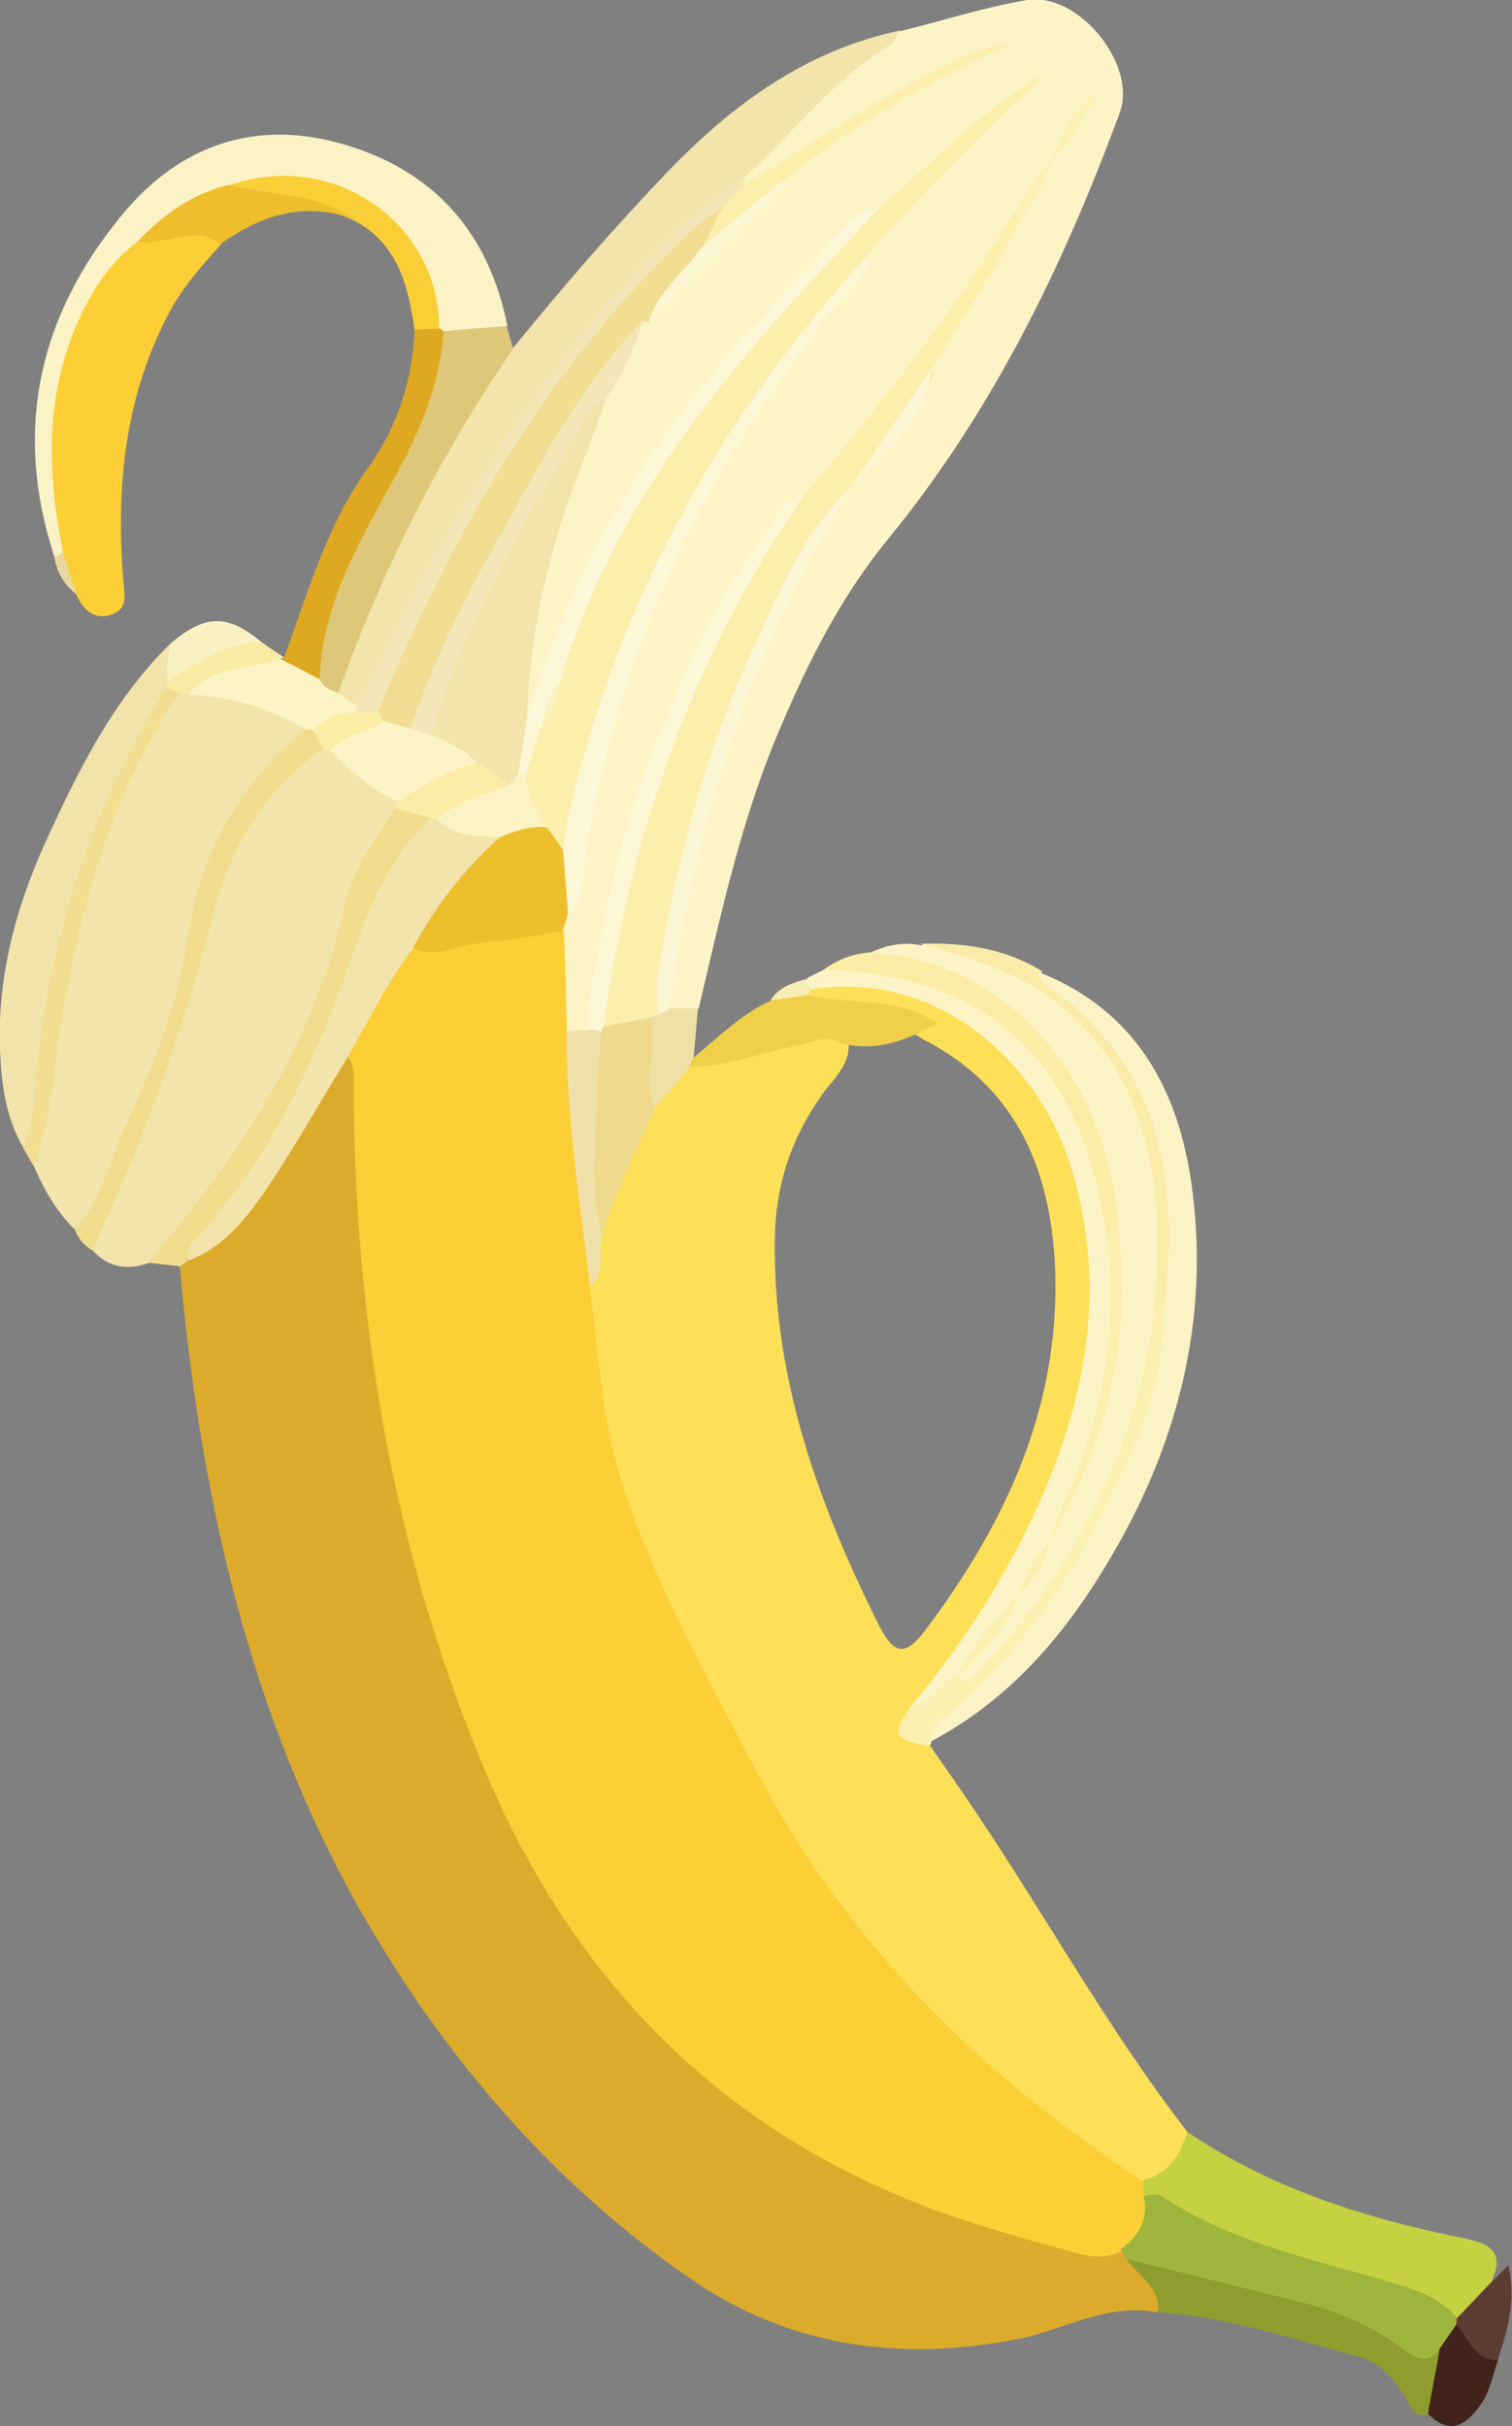 <?xml version="1.0" encoding="utf-8"?>
<!-- Generator: Adobe Illustrator 17.0.2, SVG Export Plug-In . SVG Version: 6.00 Build 0)  -->
<!DOCTYPE svg PUBLIC "-//W3C//DTD SVG 1.1//EN" "http://www.w3.org/Graphics/SVG/1.1/DTD/svg11.dtd">
<svg version="1.1" id="Layer_1" xmlns="http://www.w3.org/2000/svg" xmlns:xlink="http://www.w3.org/1999/xlink" x="0px" y="0px"
	 width="208.6px" height="334.7px" viewBox="0 0 208.6 334.7" enable-background="new 0 0 208.6 334.7" xml:space="preserve">
<rect x="0" y="0" width="208.6" height="334.7" fill="#808080" stroke="none"/>
<g>
	<path fill="#DCAB2C" d="M24.8,174.7c2.8,31.3,9.4,61.6,25.1,89.2c11.5,20,26.3,37.3,45.4,50.5c13.8,9.5,29.4,11.5,45.5,8.2
		c6.2-1.3,12-4.9,18.8-3.6c1.9-1.3,1.7-2.9,0.5-4.5c-1.1-1.4-1.6-3.1-3-4.3c-0.7-0.4-1.3-0.9-2-1.3c-33-5.3-59.9-20.3-77.5-49.6
		c-13.3-22.2-19.9-46.7-23.7-72c-1.8-12-2.4-24.2-2.7-36.3c-0.1-2.5,0-5.2-3.4-5.8c-2.4,0.4-3.2,2.4-4.3,4.3
		c-4.6,8.6-9.2,17.4-17.6,23.2C25.2,173.2,24.9,173.9,24.8,174.7z"/>
	<path fill="#FDE057" d="M163.8,294.1c-11.5-14.9-20.4-31.4-31-46.8c-1.5-2.2-3-4.3-4.5-6.5c-1.6-1.9-0.9-3.6,0.6-5.2
		c3.3-6.9,8.3-12.8,11.9-19.5c8.6-15.9,13.6-32.5,9.7-50.7c-2.9-13.5-10.5-23.6-23.4-29.1c-4.9-2-10.2-3.1-15.4-0.3
		c-0.4,0.5-0.5,1-0.4,1.6c0.8,2,2.5,2.6,4.3,2.4c4.4-0.5,8.2,1.1,11.8,3.4c13.2,6.8,17.8,18.5,18.2,32.6c0.4,18.6-7,34.3-17.8,48.7
		c-2.8,3.8-4.4,3.7-6.5-0.4c-8.4-16.8-14.7-34.2-14.4-53.4c0.1-7.5,2.3-14,6.6-20c1.5-2.1,3.7-3.9,3.6-6.9c-0.8-2.6-2.8-3.1-5.1-2.6
		c-4.3,1-8.8,1.4-12.7,3.8c-1.3,0.8-2.7,2-4.5,1.2c-3.5,0.5-4.3,4.1-6.8,5.7c-2.8,5.5-4.3,11.6-6.1,17.5c-0.4,2.6-2,4.8-2.7,7.3
		c-0.1,16.3,4,31.8,11.3,46.2c8.9,17.7,17.7,35.5,31,50.5c9.2,10.4,19.9,19.1,31.3,27c1.7,1.2,3.5,1.9,5.6,1.6
		C164.6,300,165,299.3,163.8,294.1z"/>
	<path fill="#FCF4C6" d="M96.4,139.1c3.1-13.1,5.9-26.3,11.3-38.8c3.9-9.2,8.4-18.1,14.8-25.9c14.4-17.6,24.2-37.7,32-58.9
		c2.4-6.6-5.7-16.6-12.8-15.5C135.7,1,130,2.9,124.2,4.3c-7.7,3.6-14.2,8.7-19.7,15.2c-1.2,1.4-2.7,2.4-2.9,4.4c0,0.5,0.1,1,0.4,1.4
		c1.3,1.5,2.8,1.1,4,0c8.3-7.3,18.1-12.1,26-16.5c-7.5,3.9-16.6,8.9-24.8,15.3c-6.5,6.2-11.7,13.8-19.5,18.7
		c-0.4,0.4-0.7,0.8-0.9,1.3c-1.1,4-2.9,7.8-4.9,11.4c-1.5,6.1-4.9,11.4-7,17.3c-2.6,7.2-3.7,14.7-4.3,22.3c-0.1,1.4,0,2.6,1.1,3.6
		c2.8,1.1,3-1.2,3.6-2.8c6.6-20.1,18.4-36.9,32.5-52.4c4.4-4.8,9.5-8.8,14.2-13.1c5.6-5.6,11.1-11.3,16-15.1
		c-6.5,5.4-13.7,12.6-20.6,20.1C107.3,49.9,96.4,63.7,90,80.3c-4.6,11.9-8.5,23.9-10.5,36.5c-0.5,3.1-2,5.9-3.4,8.8
		c-0.2,0.9-0.2,1.7-0.2,2.6c-0.1,3.2-0.5,6.4-0.4,9.7c0.1,2,0.2,3.9,1.9,5.3c1.5,0.8,2.8,0.8,4.1-0.4c2.1-9.1,2.9-18.6,5.8-27.4
		c4.2-12.7,9-25.1,16.5-36.4c2.3-3.4,5.8-5.5,8.2-8.6c10.3-12.9,19.9-26.3,28.5-40.5c1.6-2.4,2.8-5.1,4.4-7.5
		c1.3-1.2,1.5-3.2,2.7-4.4c-1.4,1.4-1.4,3.7-3.2,4.8c-1.4,2.6-2.7,5.3-4.4,7.7c-4,6.6-8.1,13.1-12.6,19.4c-1.9,7-7.5,11.3-12.1,16.3
		c-0.4,0.4-0.7,0.8-1.1,1.3c-5.7,7.8-8.4,17-11.8,25.8c-5,13.2-9,26.8-11.2,40.9c-0.3,1.6-0.2,3.3,0.2,5
		C93.1,140.9,94.7,140.3,96.4,139.1z"/>
	<path fill="#F2E4AA" d="M12.7,172.4c2.2,2.5,4.9,2.9,7.9,1.8c5.2-2.5,7.9-7.4,11.1-11.7c7.3-9.9,13.3-20.6,15.9-32.8
		c1.4-6.5,5.4-11.8,8.2-17.6c0.1-0.6,0.1-1.1,0-1.7c-2.3-4.3-6.5-6.3-10.6-8.3c-0.6,0-1.2,0-1.7,0.2c-7,4.1-11.6,10.2-13.8,17.8
		c-3.7,12.5-7.4,24.9-12,37.1c-1.4,3.7-3,7.3-4.5,11C12.6,169.6,12.2,170.9,12.7,172.4z"/>
	<path fill="#F2E4AA" d="M4.6,160.7c1.4,3.3,3.1,6.3,5.6,8.8c2.9,0.8,3.2-1.6,3.9-3.3c5.3-12.9,11-25.7,13.7-39.6
		c1.6-8.5,5.6-16.1,12.3-22c1.3-1.1,2.9-2.3,2.7-4.5c-0.8-3.5-4-4-6.7-4.9c-3.3-1-6.7-1.3-10.2-1c-0.6,0-1.2,0.2-1.8,0.5
		c-4.9,4.4-7.3,10.3-9.4,16.2c-5.2,14.5-8.3,29.5-10.1,44.8C4.4,157.4,4.5,159.1,4.6,160.7z"/>
	<path fill="#F2E4AA" d="M102.8,24.4c6.7-6,12.1-13.5,20-18.2c0.6-0.4,0.9-1.3,1.4-2c-12.8,2.7-22.9,10-31.8,19.2
		c-7.6,7.9-14.7,16.1-21.6,24.6c-2.4,0-3.9,1.5-5.2,3.4C58,63.4,51.4,75.9,46.5,89.2c-0.8,2.1-0.9,4.2-0.9,6.3
		c0.4,1.6,1.4,2.5,3.1,2.6c4.3-1.4,4.5-5.9,6.3-9c4.8-8.5,9.3-17.2,14.8-25.3c8.3-12.2,17.6-23.5,28.3-33.7
		C99.9,28.3,101.6,26.6,102.8,24.4z"/>
	<path fill="#FBCF35" d="M10.5,82c1,2.2,2.6,3.7,5.1,2.7c2.2-0.9,1.5-3,1.4-4.8c-1-12.8,0.2-25.1,6.3-36.7c1.9-3.6,4.5-6.5,7.2-9.5
		c0.3-4-2.7-3.6-4.8-3c-2.4,0.7-4.8,0.6-7.2,0.7c-5,3.4-7.7,8.6-9.5,13.9c-3.3,9.8-4.3,20-1.2,30.2C8.5,77.8,9.2,80,10.5,82z"/>
	<path fill="#FBF3C5" d="M8.7,76.2c-2-9.9-2.5-19.8,1.1-29.5c2-5.2,4.6-9.9,9.2-13.4c4.6-1.8,9-4.5,14-5.4c8.2-6.2,23.5,2.5,25.2,12
		c0.4,2.1,0.2,4.3,1.5,6.3c0.4,0.4,0.9,0.7,1.4,0.8c3.3,0.7,6.8,2.4,8.9-2c-2.5-12.7-9.9-21.3-22.3-25c-12.2-3.7-22.9-0.1-30.9,9.7
		C5.3,43.6,1.8,59.4,7.5,76.8C8.2,77.3,8.6,77.1,8.7,76.2z"/>
	<path fill="#FCF4C6" d="M127,130.4c-2.4-0.5-4.7,0-6.9,1c0.2,1.2,1,1.6,2.1,1.8c17.1,2.9,26,13.9,29.6,30.1c0.5,2.3,0.9,4.6,1,6.9
		c1.3,12.6-1.5,24.4-7.2,35.6c-0.8,1.5-1.2,3.1-1.7,4.7c-0.2,0.5-0.5,0.9-0.8,1.2c-1.3,2.2-2.3,4.5-3.6,6.7
		c-0.2,0.4-0.5,0.8-0.8,1.2c-2,4-4.6,7.6-7.4,11c-0.3,0.5-0.4,0.9-0.5,1.5c0.8,3.6,2.7,2,4.3,0.8c3.8-3,7.4-6.4,9.9-10.4
		c7-11.3,12.8-23.3,15.4-36.5c0.3-1.3,0.3-2.6,0.5-4c1.3-9,0.8-17.8-1.6-26.6c-3.8-13.8-13.3-21.3-26.9-24.2
		C130.6,130.9,128.9,129.9,127,130.4z"/>
	<path fill="#FBF3C5" d="M128.5,240.2c11.9-6.3,19.9-16.5,26.2-27.9c8.5-15.4,12.2-32,9.6-49.5c-1.9-12.8-7.8-23.3-20.5-28.5
		c-0.5-0.5-1-0.9-1.7-0.5c-0.8,0.4-0.7,1-0.1,1.5c0.5,0.4,1.1,0.8,1.6,1.1c13.3,8.6,16.8,21.7,17,36.4c0,2.5-0.2,4.9-0.3,7.4
		c-2.3,19.7-11.2,36.3-24.5,50.7c-1.6,1.7-3.1,3.3-5.4,4.3C128.6,235.7,125.6,237.2,128.5,240.2z"/>
	<path fill="#C5D140" d="M163.8,294.1c-1,3.2-2.6,5.8-6.1,6.7c-1.3,1-0.8,2,0.1,2.9c7,5.4,15,8.4,23.4,10.6
		c6.6,1.8,13.2,3.7,19.4,6.5c3.9-0.2,5.7-2.1,5.2-6.1c1.7-3.8,0.1-5.1-3.7-5.9C188.6,306.1,175.5,302,163.8,294.1z"/>
	<path fill="#F1E3AA" d="M23.6,88.7c-7.9,7.7-12.7,17.4-17.2,27.2c-4.2,9.2-6.8,18.8-6.4,29c0.2,4.7,0.8,9.3,3.2,13.4
		c2.4-1.6,2.2-4.1,2.5-6.6c2.1-19.8,6.6-38.9,17.7-55.8c0.2-0.5,0.5-1.1,0.7-1.6C24.3,92.4,25.3,90.4,23.6,88.7z"/>
	<path fill="#FCF4C6" d="M111.9,136.5c17.1-2.8,31.1,9.7,35.7,24c5.6,17.6,2,34.1-5.8,50.2c-4.3,8.8-9.7,17-16,24.5
		c1.7,1.7,1.7,1.6,3.3,0.5c1.8-1.2,1.6-3.6,3.2-4.9l0,0c2.9-3.6,6-7.1,8.5-11.1l0,0c1.8-2.2,2.7-4.8,4.2-7.1l0,0
		c6.6-12.8,10.2-26.3,9-40.8c-1-10-3.7-19.5-10.5-27.2c-7.9-8.9-17.3-14.2-29.7-10.9c-0.8,0.4-1.6,0.8-2.4,1.2
		C110.5,136,110.9,136.4,111.9,136.5z"/>
	<path fill="#DFC77A" d="M69.9,45c-2.9,0.2-5.8,0.4-8.7,0.7c-1.1,0.6-2,1.3-2.1,2.6c-0.9,8.7-5.8,15.7-9.8,23
		c-3,5.4-5.2,11.1-6.7,17.1c-0.5,2-0.4,3.9,0.2,5.8c0.9,1.5,2.2,2.2,3.9,1.3c6-16.8,14-32.7,24.1-47.4C70.5,47.1,70.2,46.1,69.9,45z
		"/>
	<path fill="#F2DD8E" d="M54.6,111.5c-2.8,4.3-6,8.5-7.1,13.6c-3.9,17.8-13.3,32.6-24.8,46.3c-0.7,0.9-1.4,1.8-2.1,2.8
		c1.4,0.2,2.8,0.3,4.2,0.5c0.4-0.3,0.7-0.5,1.1-0.8c12.4-12.2,20.2-27.2,25.7-43.5c1.5-4.4,3.6-8.6,6.3-12.4
		c1.3-1.8,2.6-3.5,1.5-5.9C58,110.5,56.4,110.5,54.6,111.5z"/>
	<path fill="#8F9D2E" d="M155.4,311.6c1.5,2.4,4.8,3.8,4.3,7.4c9.7,0.6,18.8,3.7,28,6.2c2.8,0.8,4.3,2.8,5.9,5
		c0.9,1.2,1,3.4,3.4,2.9c4.3-1.9,3.1-5.5,2.7-8.9c-9.1-5.8-18.9-9.5-29.4-11.4c-2.9-0.5-5.9-1.1-8.8-1.8
		C159.4,310.4,157.2,309.7,155.4,311.6z"/>
	<path fill="#DEA921" d="M44.1,93.6c0.4-10,5.2-18.5,9.9-26.9c3.7-6.6,6.7-13.4,7.2-21c-0.2-0.2-0.4-0.3-0.6-0.4
		c-1.2-1-2.3-0.8-3.4,0.2c-0.3,6.9-2.3,13.3-6.4,19c-5.7,7.9-8.3,17.2-11.6,26.2c-0.6,0.3-0.8,0.7-0.6,1.3
		C39.8,94.5,41.6,95.1,44.1,93.6z"/>
	<path fill="#F2DD8E" d="M42.1,100.5c-9.1,7.7-14.6,17.4-16.3,29.4c-1.3,8.9-4.7,17.3-8.5,25.5c-2.3,4.8-3.2,10.2-7,14.2
		c0.5,1.3,1.3,2.2,2.4,2.9c7-14.9,12.7-30.4,16.7-46.4c2.4-9.5,7.1-17.1,15.1-22.8c0.9-1.4,0.1-2.2-1-2.9
		C43,100.2,42.6,100.3,42.1,100.5z"/>
	<path fill="#FCEDA6" d="M113.6,133.8c21.6,0.5,34.4,11.5,38.4,33c0.3,1.5,0.5,2.9,0.8,4.4c1.7,0.6,1.8-0.3,1.5-1.6
		c-1-20-14.9-37.2-34.1-38.2C117.7,131.5,115.5,132.4,113.6,133.8z"/>
	<path fill="#F2DE90" d="M22.9,94.9c-10.2,16.3-16,34.1-17.9,53.2c-0.3,3.5-0.4,7-1.8,10.3c0.5,0.8,0.9,1.6,1.4,2.4
		c2.2-5.6,2.7-11.6,3.5-17.5c2.6-17,6.9-33.4,16.7-47.8C24.4,94.7,23.8,94.5,22.9,94.9z"/>
	<path fill="#F0CF49" d="M95.1,147.2c5.2,0,10.1-2.1,15.1-3c1.9-0.4,3.8-1.6,5.8-0.3c4.9,1.3,9.1-0.4,13.3-2.7
		c-5.4-3.8-11.9-2.5-17.8-3.9c-2-1.9-3.4,0.5-5.1,0.7c-4.1,1.9-7.2,5-10.6,7.8C95.2,146.1,95,146.6,95.1,147.2z"/>
	<path fill="#FCF0B0" d="M132.2,230.9c-2.5,1-3.4,4.3-6.5,4.4c-2.8,4.1-2.5,4.6,2.5,5.6c0.2-0.2,0.3-0.4,0.3-0.6
		c-0.1-2.2,1.7-3.1,3-4.3c12.5-11.1,20.7-25.1,26.5-40.5c1.9-4.9,2.6-10.3,2.6-15.6c-0.9,0.2-0.7,1.4-1.5,1.7
		c-2.5,19.4-11.4,35.6-24.6,49.6C133.3,232.3,133.2,232.3,132.2,230.9z"/>
	<path fill="#FACE37" d="M57.2,45.5c1.1-0.1,2.3-0.1,3.4-0.2c0-14.7-14.9-24.8-29-19.7c0.7,2.6,2.5,3.2,4.9,2.9
		c4.3-0.6,8.5,0.1,12.5,2C54.9,33.7,56.3,39.4,57.2,45.5z"/>
	<path fill="#FAECA8" d="M159.2,181.4c0.5-0.6,1-1.1,1.5-1.7c2-17.5-0.8-33.2-16.6-44c-0.4-0.3-0.6-0.7-1-1.1
		c0.2-0.2,0.5-0.4,0.7-0.6c-5.2-3.2-10.9-4-16.8-3.8c5.7,1.7,11.4,3.2,16.6,6.6c11.7,7.8,15.4,19.4,16.1,32.5
		C159.9,173.5,159.4,177.5,159.2,181.4z"/>
	<path fill="#EEBE2C" d="M49,30.3c-5.2-3.7-11.6-3.3-17.4-4.8c-5.1,1.2-9.1,4.1-12.6,7.8c3.8,0.7,7.7-2.5,11.4,0.4
		C36.1,29.6,42.1,27.7,49,30.3z"/>
	<path fill="#41231C" d="M198.6,324.2c-0.5,2.9-1.1,5.9-1.6,8.8c3.3,3.3,5.6,1.2,7.5-1.6c1.1-1.7,1.5-3.9,2.2-5.9
		c-1.6-2.5-2.5-5.7-6.5-5.2C198.4,321.2,197.7,322.4,198.6,324.2z"/>
	<path fill="#EFE0A5" d="M95.1,147.2c0.2-0.5,0.4-0.9,0.6-1.4c0.2-2.2,0.4-4.4,0.6-6.7c-1.3,0-2.7,0-4,0c-0.7-0.4-1.5-0.4-2.3-0.1
		c-0.8,0.4-1.3,1-1.5,1.8c-0.8,2.7-1.5,5.5-1.2,8.3c0.2,1.8,0.4,3.8,2.9,3.9C91.9,151.1,93.5,149.2,95.1,147.2z"/>
	<path fill="#5C3B33" d="M201,320.8c1.7,1.9,2.4,4.8,5.6,4.8c1.4-4.1,2.6-8.3,1.5-13.1c-1,1-1.6,1.6-2.3,2.3
		c-1.6,1.6-3.1,3.3-4.7,4.9C200.7,320,200.7,320.4,201,320.8z"/>
	<path fill="#FAF1C3" d="M23.6,88.7c-0.4,1.7-0.8,3.4-0.4,5.2c0.1,0.1,0.3,0.3,0.4,0.3c4.5-1.1,8.7-3.1,12.5-5.6
		C31.4,84.7,28.4,84.7,23.6,88.7z"/>
	<path fill="#FAEBA4" d="M36.1,88.6c-5.1-0.1-8.9,3-12.9,5.3c-0.1,0.3-0.2,0.6-0.3,1c0.7,0.2,1.3,0.4,2,0.6c0.4,0.1,0.7,0.2,1.1,0.2
		c2.1-1,4.3-1.3,6.6-1.3c2.6,0,5.3-0.4,6.2-3.6c0,0,0.4-0.1,0.4-0.1C38.1,90,37.1,89.3,36.1,88.6z"/>
	<path fill="#E8D79F" d="M8.7,76.2c-0.4,0.2-0.8,0.4-1.2,0.6c0.3,2.1,1.3,3.9,3.1,5.2C9.9,80.1,9.3,78.1,8.7,76.2z"/>
	<path fill="#F7ECB5" d="M106.3,138c1.7-0.2,3.4-0.5,5.1-0.7c0.2-0.3,0.3-0.5,0.5-0.7c-0.3-0.5-0.5-1-0.8-1.5
		C109.3,135.6,107.4,136.2,106.3,138z"/>
	<path fill="#FBCF35" d="M157.8,303c0-0.7-0.1-1.4-0.1-2.1c-22.6-14.7-41.1-33.1-53.7-57.2c-6.8-13-14-25.7-18.4-39.8
		c-2.7-8.7-3-17.7-4.3-26.5c1.1-4.6,0.4-9.1,0-13.7c-0.5-4.9-1.3-9.8-0.8-14.7c0.3-2.7-0.4-4.9-2.3-6.8c-0.1-4.5-0.2-9.1-0.4-13.6
		c-1.8-2.4-4.3-2-6.8-1.7c-5.1,0.5-9.9,2.7-15.1,2.8c-4.1,3.3-6,8-8.2,12.5c-0.6,1.2-0.6,2.5,0.4,3.7c0.9,1.5,0.7,3.2,0.7,4.9
		c0.2,32.4,5.6,63.9,18.3,93.9c13.4,31.4,36,52.5,68.8,62.5c4.1,1.3,8.3,2.4,12.5,3.6c2.2,0.6,4.2,0.8,6.3-0.2
		C160.1,309.6,161.1,307.4,157.8,303z"/>
	<path fill="#F2E4AA" d="M48,145.8c2.9-5.1,5.5-10.4,9.1-15.1c6.3-3.4,10-8.8,12.4-15.3c-2-3.5-6-1.5-8.7-3c-0.5,0-1,0.1-1.5,0.5
		c-5.4,5.3-8.3,11.9-10.7,18.9c-4.8,13.9-10.9,27.2-20.8,38.3c-1,1.1-2.3,2-1.8,3.8c5.3-2,8.4-6.4,11.4-10.8
		C41.1,157.5,44.4,151.6,48,145.8z"/>
	<path fill="#9FB43D" d="M157.8,303c0.7,3.2-0.7,5.5-3.2,7.3c0.2,0.4,0.5,0.8,0.7,1.3c8.1,2,16.1,4,24.2,6
		c5.2,1.3,10.1,3.4,14.4,6.7c1.8,1.3,3.1,1.7,4.6-0.1c0.8-1.2,1.6-2.3,2.4-3.5c0-0.3,0.1-0.7,0.1-1c-2.1-2.3-4.7-3.5-7.6-4.4
		c-11.2-3.4-22.8-5.6-32.8-12.1C159.8,302.6,158.8,302.7,157.8,303z"/>
	<path fill="#EFD98C" d="M90.3,153.1c-1.4-4.2,0.2-8.4-0.5-12.6c-2.7-3.1-5-0.9-7.3,0.7c-0.2,0.5-0.5,1-0.7,1.5
		c-2.2,3.6-1.5,7.7-1.5,11.5c0,4.4,0.4,8.8,0.7,13.2c0.1,1.4,0,3.1,2,3.4C84.8,164.6,87.7,158.9,90.3,153.1z"/>
	<path fill="#F0E1AB" d="M83.1,170.7c-1.9-6.6-0.9-13.3-0.7-20c0.1-2.8,0.3-5.6,0.5-8.3c-0.5-0.6-1.1-0.8-1.8-0.3
		c-1,0-2,0.1-2.9,0.1c-0.1,11.8,1.8,23.5,3.2,35.2C83.7,175.6,82.4,172.9,83.1,170.7z"/>
	<path fill="#FCEEAB" d="M119.4,35.5c7.9-9.1,16.5-17.4,25.3-25.7c-8.9,5-15.8,12.4-23.3,18.9c-5.5,3.8-9.6,9-14,13.9
		C99.2,52,90.9,61.3,85.2,72.5c-3.5,6.9-7,13.8-9.3,21.2c-0.8,2.3-1,4.8-2.7,6.7c-1,2-1.4,4.1-2,6.2c-1.2,3.8,1.3,6.3,2.9,9.2
		c1.2,1.4,2.5,2.5,4.5,1.4c1.9-4.9,2.9-10.1,4.2-15.1c6.1-23.8,18.6-44.2,34.1-62.9C117.8,38,119.2,37.2,119.4,35.5z"/>
	<path fill="#FCEEAB" d="M83.3,141.6c2.2-0.4,4.3-0.8,6.5-1.2c0.4-0.2,0.8-0.4,1.3-0.5c1.5-13.1,5-25.7,9.1-38.2
		c4-12.3,9.5-24,17.3-34.5l0,0c3.5-4,6.6-8.2,9.5-12.6c0.8-1.2,2.2-2.2,1.6-3.9c4.3-6.7,8.6-13.3,12.2-20.5c0.7-0.9,0.3-1.2-0.7-1.2
		c-8.5,14-18.6,26.9-29.2,39.4c-8.3,8.9-13.2,19.7-17.8,30.7c-4.9,12-8.5,24.4-10.4,37.3C82.4,138.2,81.8,140.1,83.3,141.6z"/>
	<path fill="#F2E4AA" d="M72.7,99c0.4-11.9,3-23.4,7.4-34.4c1.2-3.1,2.4-6.2,3.4-9.4c-1.5-3.1-2.5-0.2-3.1,0.5
		c-2.2,2.5-3.8,5.4-5.3,8.4c-6.2,12-13.6,23.5-16.6,37c0.5,3.5,4.5,3.2,5.9,5.6c1.9,0.9,3.8,1.9,5.9,2.5c1.3-0.2,1.5-1.3,1.8-2.4
		C72.7,104.3,73.7,101.7,72.7,99z"/>
	<path fill="#F2DE93" d="M88.7,44.3c0.3,0.1,0.6,0.1,0.8,0.2c2.6-3.6,5.8-6.6,8.4-10.1c0.9-1.8,3.3-3.2,1.8-5.7
		c-4.6,0.4-6.7,4.4-9.4,7.2c-13.7,14-24.2,30.3-32.9,47.8c-2.4,4.9-5.6,9.4-6.6,15c0.2,0.9,0.7,1.6,1.4,2.2c1.3,1.1,2.7,1.4,4.3,0.9
		c2.8-1.5,2.6-4.7,3.6-7.1c7.1-15.9,15.1-31.2,25.4-45.2C86.8,47.7,87.3,45.8,88.7,44.3z"/>
	<path fill="#EEBF2C" d="M77.7,117.3c-0.7-1-1.4-2-2.2-3.1c-2.6-1.4-5.1-2.6-6.6,1.4c-4.9,4.3-8.8,9.4-11.9,15.1
		c2.9,1.7,5.7-0.2,8.5-0.5c4.1-0.4,8.1-1.1,12.1-1.7c0.2-0.6,0.4-1.3,0.6-1.9C78.8,123.5,80.4,120.2,77.7,117.3z"/>
	<path fill="#FDF7D6" d="M77.7,117.3c0.2,3.1,0.5,6.2,0.7,9.3c2.5-2.9,2-6.6,2.6-9.9c4.9-29.3,17.7-54.8,36.7-77.3
		c0.9-1.1,2.3-2.1,1.8-3.9c-20,21.7-33.8,46.7-40.7,75.4C78.2,113,78,115.2,77.7,117.3z"/>
	<path fill="#FDF7D6" d="M83.3,141.6c3.6-26.5,12.3-51.1,27.6-73.2c-3.2,0.7-4.1,3.7-5.7,5.8c-6.8,9.2-11.2,19.5-15.4,30.1
		c-4.2,10.6-6.4,21.6-8.3,32.8c-0.3,1.6-0.3,3.3-0.4,4.9c0.6,0.1,1.2,0.2,1.8,0.3C83,142.1,83.1,141.9,83.3,141.6z"/>
	<path fill="#FDF7D7" d="M72.7,99c-0.4,2.6-0.8,5.3-1.2,7.9c0.2,0.6,0.5,0.6,1,0.3c0.7-2.2,1.3-4.5,2-6.7c1.8-1.8,1.1-4.7,2.8-6.5
		c5.7-19.4,17-35.4,30.2-50.3c4.5-5.1,9.2-10,13.8-15c-4.8,0.7-6.7,5.1-9.5,8c-7.5,7.5-14.5,15.6-20.7,24.3
		C82.8,72.7,76.9,85.4,72.7,99z"/>
	<path fill="#F3E6B6" d="M52.1,98.2c10.5-25,23.7-48.2,43.8-66.8c1.1-1,2.4-1.8,3.6-2.7c2.3,0.1,3.4-0.9,3-3.3
		c0.1-0.3,0.2-0.6,0.3-1c-10.3,6.5-17.9,15.6-25.2,25.1C66.3,64.3,57.2,80.5,49.3,97.3c-0.3,0.2-0.5,0.4-0.5,0.7
		c0,0.3,0,0.4,0.1,0.5C50.1,99.4,51.1,99,52.1,98.2z"/>
	<path fill="#F3E6B8" d="M88.7,44.3c-8.4,8.5-13.8,19-19.5,29.2c-4.9,8.6-9.3,17.5-12.6,27c0.7,1.2,1.7,1.5,2.9,0.9
		c5-16.3,13.5-30.8,22.3-45.2c0.3-0.5,1-0.6,1.6-1C85.9,51.9,87.5,48.2,88.7,44.3z"/>
	<path fill="#FDF6D4" d="M117.4,67.2c-6.5,6.1-9.8,14.2-13.4,22c-6.4,13.9-10.5,28.7-13,43.8c-0.4,2.3-0.6,4.6,0,6.9
		c0.4-0.2,0.9-0.5,1.3-0.7c2.9-21.4,8.9-41.9,18.9-61.2C113.2,74.3,115.4,70.8,117.4,67.2z"/>
	<path fill="#FCEFAC" d="M102.6,25.4c-1,1.1-2,2.2-3,3.3c-0.9,1.8-1.8,3.7-2.6,5.5c5-1.5,7.8-5.7,11.1-9.2
		c9.5-7.8,20.2-13.7,31.3-19c-3.3,0.2-6.1,1.6-8.9,3C120.7,13.7,111.9,20,102.6,25.4z"/>
	<path fill="#FDF6D3" d="M107.9,24.9c-3.7,3.1-7.4,6.2-11.1,9.2c-2.4,3.5-6.1,6-7.3,10.4c6.1-6,12.2-12.1,18.2-18.2
		C108.1,26.1,107.9,25.4,107.9,24.9z"/>
	<path fill="#FDF6D4" d="M128.5,50.7c-3.7,5.5-7.4,11-11.1,16.5C122.1,62.4,127.6,58.1,128.5,50.7z"/>
	<path fill="#FCF0B4" d="M145.1,22.2c2.8-2.5,4.3-6,6.1-9.2C147.6,15,146.4,18.6,145.1,22.2L145.1,22.2z"/>
	<path fill="#FCF0B4" d="M140,29.1c0.2,0.4,0.4,0.8,0.7,1.2c2.1-2.3,3.4-5.2,4.4-8.1c0,0,0,0,0,0C142.7,23.9,141.9,26.9,140,29.1z"
		/>
	<path fill="#FCF4C6" d="M59.6,101.4c-1-0.3-2-0.6-2.9-0.9c-1.3-0.3-2.5-0.7-3.8-1c-2.9,0.5-7-1.2-7.4,4c2.8,2.7,5.7,5.5,9.3,7
		c5,0.3,9.4-1.8,11-5.3C64,103.4,61.8,102.4,59.6,101.4z"/>
	<path fill="#FCEDA6" d="M65.8,105.3c-4.1,0.9-7.5,3-11,5.3c-0.1,0.3-0.2,0.6-0.2,0.9c1.6,0.4,3.1,0.9,4.7,1.3
		c0.3,0.1,0.7,0.2,1,0.2c3.9-0.1,8,0.3,9.7-4.5C69,106.9,67.6,105.9,65.8,105.3z"/>
	<path fill="#FCEDA5" d="M45.5,103.5c2-2.2,5.1-2.3,7.4-4c-0.2-0.4-0.5-0.9-0.7-1.3c-1,0-2.1,0.1-3.1,0.1c-3-1.8-5.3-1.8-5.9,2.4
		c0.5,0.9,0.9,1.7,1.4,2.6C44.8,103.3,45.1,103.4,45.5,103.5z"/>
	<path fill="#FCF4C5" d="M43.1,100.7c1.7-1.4,3.6-2.5,5.9-2.4c0.1-0.3,0.2-0.6,0.3-0.9c-0.9-0.6-1.8-1.2-2.6-1.8
		c-1.1-0.3-2.1-0.8-2.6-1.9c-1.8-0.9-3.6-1.9-5.4-2.8c-4.3,1.4-9.4,1-12.8,4.9c5.8,0.3,11.2,1.8,16.2,4.8
		C42.5,100.6,42.8,100.6,43.1,100.7z"/>
	<path fill="#FCEFAE" d="M154.3,169.6c-0.5,0.5-1,1.1-1.5,1.6c1.4,13-0.9,25.4-6.5,37.2c-0.6,1.3-1,2.8-1.5,4.2
		C152.6,199.3,156.2,185.1,154.3,169.6z"/>
	<path fill="#FCF0B1" d="M140.7,219.8c-3.3,3.4-6.3,6.9-8.5,11.1C136,227.9,138.9,224.3,140.7,219.8z"/>
	<path fill="#FCEFAE" d="M144.8,212.7c-2.1,2-3.3,4.5-4.2,7.1C143,218,144.1,215.4,144.8,212.7z"/>
	<path fill="#FCF3C4" d="M70,108.5c-3.4,1.1-6.9,2.1-9.7,4.5c2.4,2.5,5.6,2.3,8.7,2.5c2.1-0.9,4.2-1.6,6.6-1.4
		c-1.6-2.1-2.9-4.3-3.1-7c-0.3-0.1-0.7-0.2-1-0.3C71,107.5,70.5,108,70,108.5z"/>
	<path fill="#FCF3C4" d="M77.3,94c-1.9,1.7-2.1,4.2-2.8,6.5C76.4,98.8,76.6,96.3,77.3,94z"/>
</g>
</svg>

